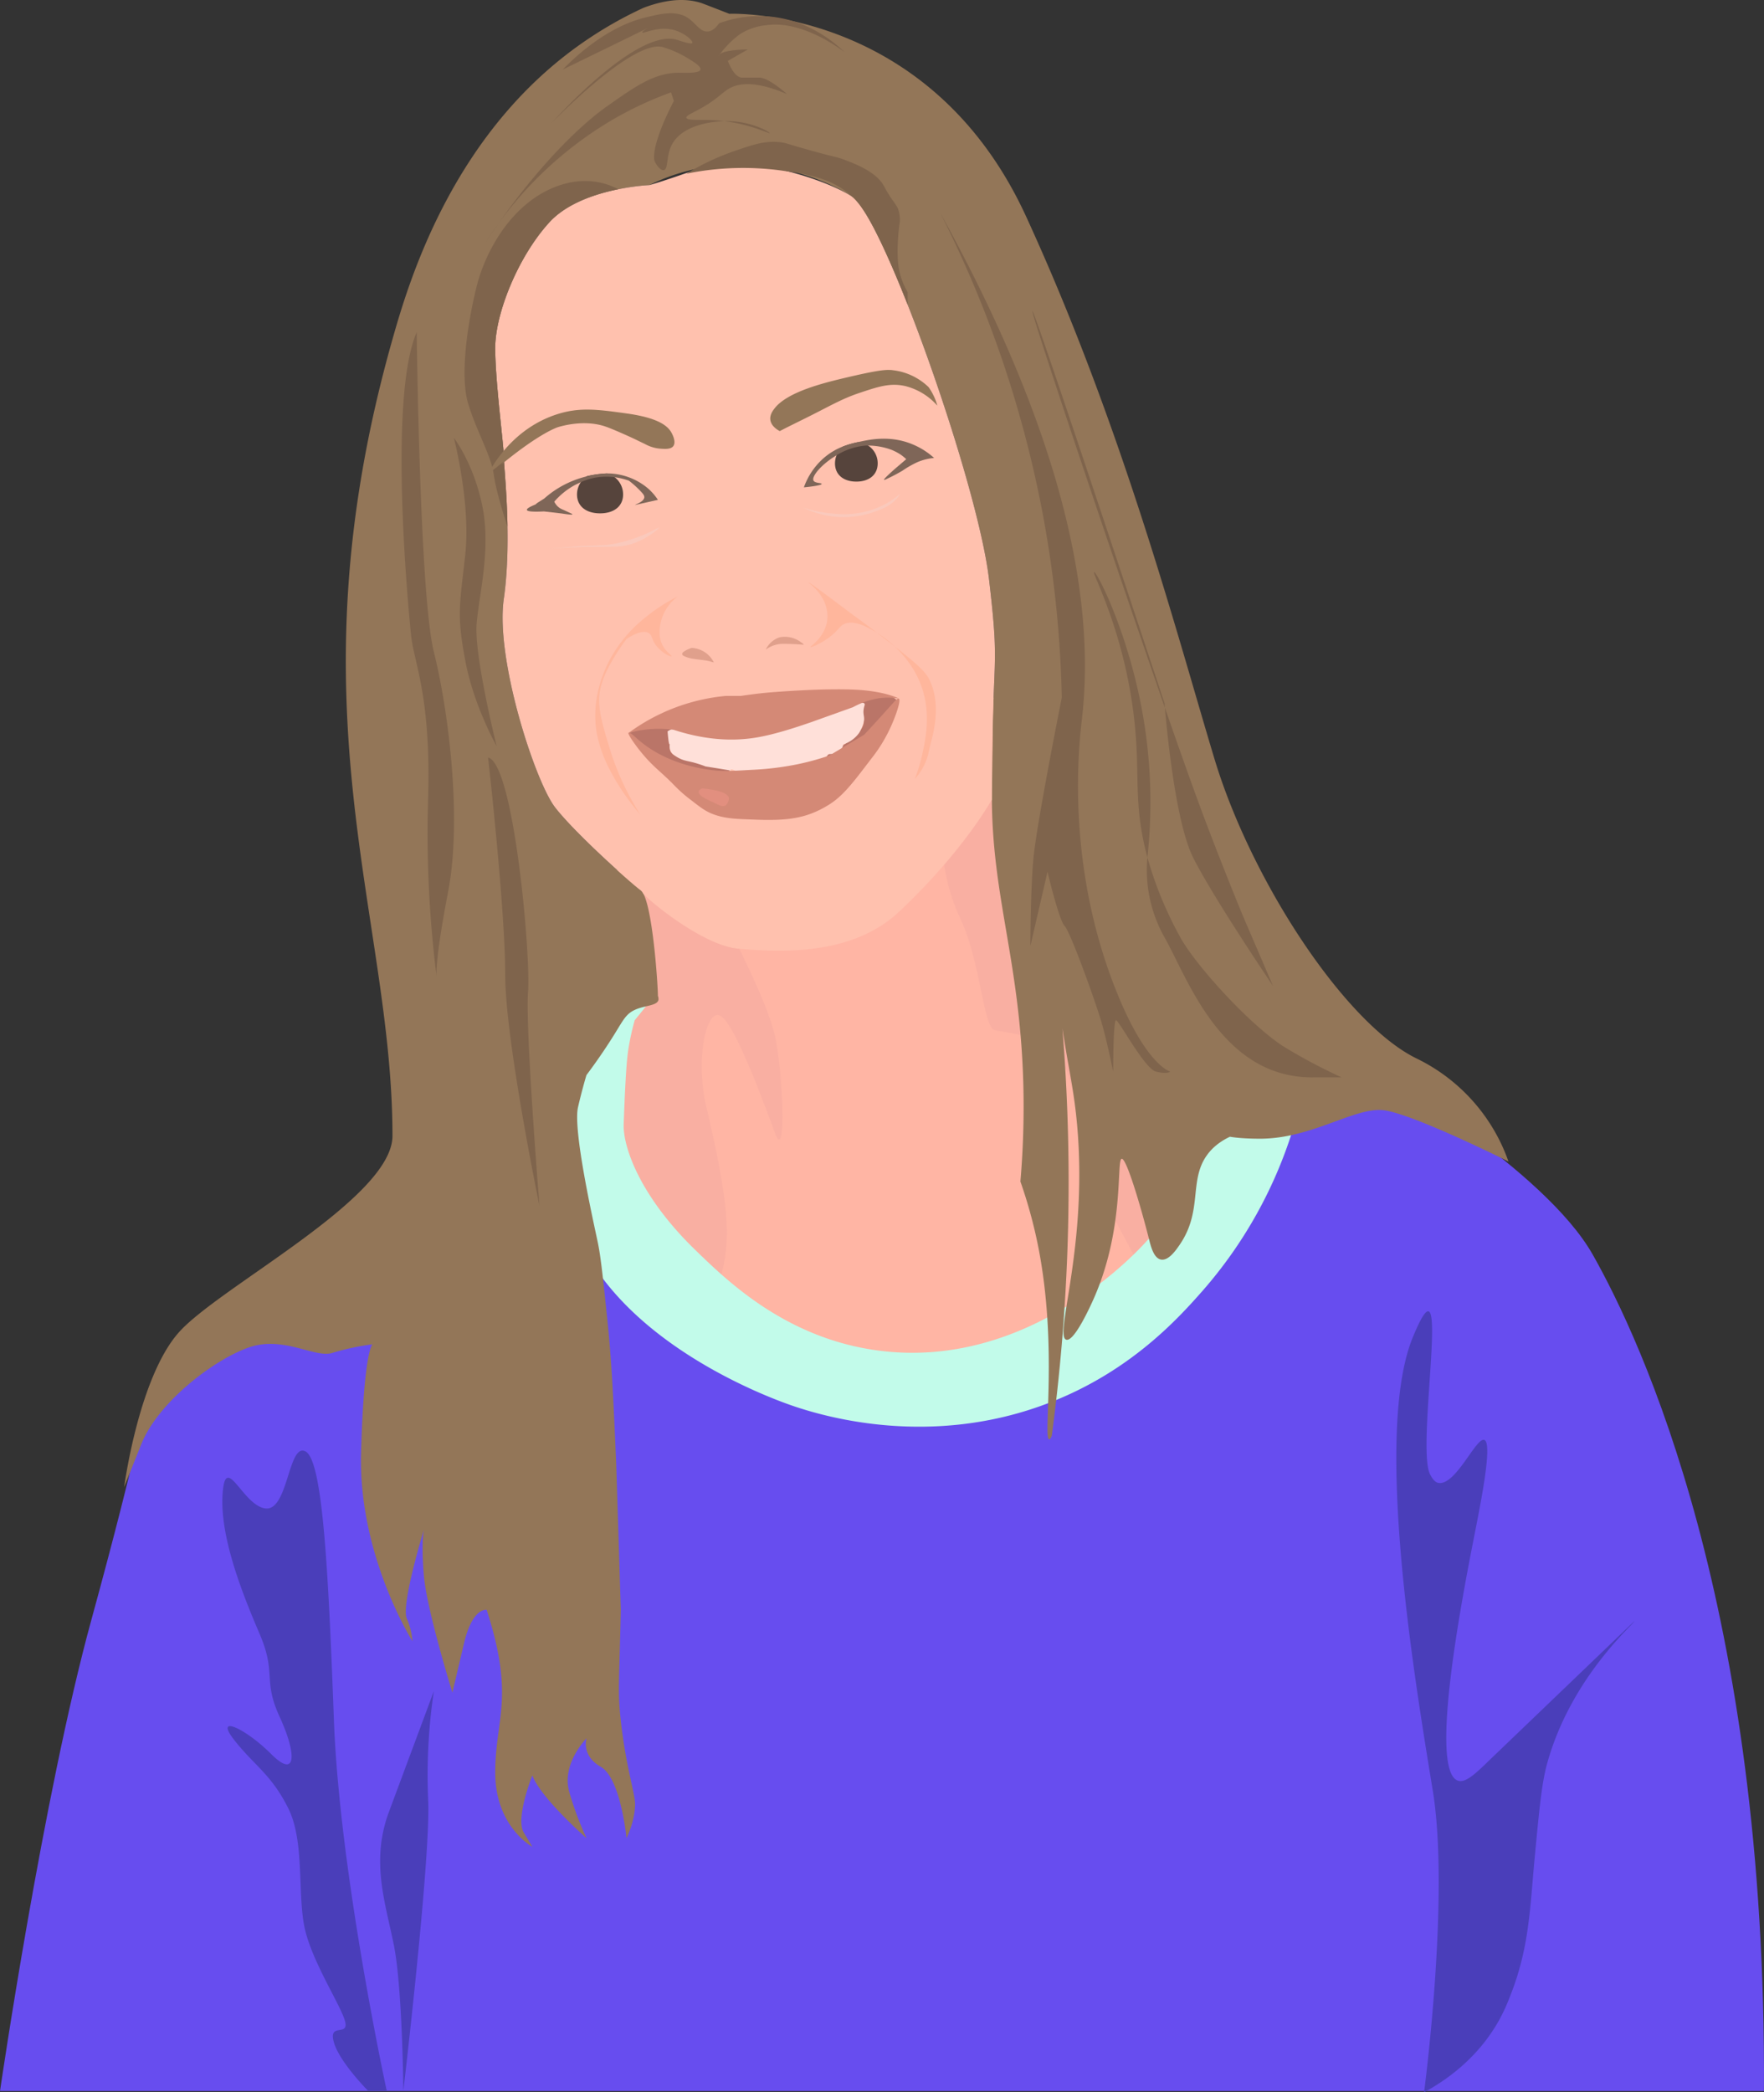<svg xmlns="http://www.w3.org/2000/svg" viewBox="0 0 618.02 732.83" xmlns:v="https://vecta.io/nano"><rect x="0" y="0" width="618.02" height="732.83" fill="#333333" stroke="none"/><style>.H{isolation:isolate}</style><path d="M219 347.33s12 1 12 8-9 19-11 26c-3.95 13.83.49 26.7 5 38 12.55 31.5 46.84 56.5 84.5 61.5 9.66 1.28 36.4 4.41 64.08-11.52 30.25-17.42 41-45.75 43.64-53.45L423 372.4l59 3s59 34 76 64 61 124 60 293H0s15-103 32-165 20-81.08 20-81.08l103-67.92s51-70.07 64-71.07z" fill="#674def"/><path d="M217.5 286.83l-8 111c1.5 10.31 7.95 45.57 38 67 21 15 43.12 15.8 66.68 16.69 21.38.81 45.08 1.7 68.32-11.69s45-41 45-41h0l19-73-81-117z" fill="#ffb5a4"/><path d="M330.5 295.83s-1 11 6 26 8 38 12 39 19.39 1.42 24.69 13.21 3.31 28.79 9.31 38.79 18 33 18 33l44-61-39-69-49-50zm-83 16c1.8.87 21 37 24 51s4 45 0 34-14-38-19-41-9 15-5 32 8 36 7 48a59.93 59.93 0 0 1-5 20l-40-66 7-68c0-2 6-22 31-10z" fill="#f9afa2"/><path d="M222.38 357.32a85.18 85.18 0 0 0-2.16 9.72c-.4 2.46-.82 5.79-1.39 18.45l-.33 8.34c-.2 8.66 6.42 25.82 24.88 43.76 11.42 11.1 31.62 30.73 63.24 35.29 54.09 7.8 92.88-35.55 95.88-39.05l24-43 27 3a156 156 0 0 1-32.4 58.53c-8.38 9.49-25.14 28.05-53.59 39-41.5 16-79 4.74-90.05.94-7-2.42-73.23-25.94-79.92-76.68-.67-5.12-3.36-30.32 11.88-50.76 7.55-10.13 19.22-18.7 20.13-17.82.61.61-3.44 5.79-7.17 10.28z" fill="#c2fbea"/><path d="M227.5 64.83s-24 1-35 13-19 32-19 44 3 34 3 38 3 29 0 50 11 64 18 73 26 26 30 29 6 33 6 37a2.91 2.91 0 0 1 .18 1.43c-.55 2.12-5 1.82-8.54 3.58-2.83 1.4-3.82 3.47-6.72 8.16-2.2 3.56-5.46 8.55-9.95 14.55-.34 1.12-.79 2.68-1.3 4.59 0 0-.95 3.5-1.67 6.69-1.83 8.06 5.38 39.9 6.92 47.25 1.05 5 1.78 12 3.24 25.92 1.65 15.74 2.2 28 3.24 51.84l1.6 51c-.56 26.69-1.16 28.1 0 38.81 1.72 15.77 5 25.57 5 29.19 0 6-3 12-3 12s-2-21-9-25-5-10-5-10-9 9-6 19a110 110 0 0 0 6 16c0 0-16-14-19-22 0 0-6 15-3 20l3 5s-13-7-13-26 7-26-3-57c0 0-5-1-8 12l-4 17s-9-29-10-41 0-16 0-16-8 26-6 31a24.08 24.08 0 0 1 2 8s-19-30-18-66 4-38 4-38a88.13 88.13 0 0 0-14 3c-6 2-17-6-29-2s-32 19-38 34l-6 15s5-38 19-54 75-47 75-69c0-77.53-36.76-149.23 0-279 6-21.22 21.95-74.68 69.76-106A138.08 138.08 0 0 1 225.5 2.72c9.66-3.64 16-3 20.16-1.68 0 0 .9.3 9.84 3.79h0s70-3 104 71 53 147 66 190 46 93 71 105a63.47 63.47 0 0 1 32 36s-34-17-44-18-25 10-43 10-17-4-17-4l13.16 1c-8.39 2-12.54 5.62-14.78 8.74-6.49 9-1.33 19.56-9.7 31.58-1.36 2-3.91 5.53-6.48 5s-3.57-4.87-4.2-7.37c-2.58-10.23-7.75-28-9.48-27.91-2 .1 1.15 23.87-9.67 48.62-.78 1.78-6.86 15.54-9.77 14.74-4.63-1.27 9.1-36.48 2.93-82.92-1.49-11.17-3.45-17.94-6.17-39.84l-3.84-34.69a663.01 663.01 0 0 1 6.69 62.21 670.27 670.27 0 0 1-4.69 128.84c-.47 1.16-.76 1.3-.92 1.29-2.22-.23 3-32.23-3.72-66.88a167.63 167.63 0 0 0-6.36-23.41 308.11 308.11 0 0 0 1-34.91c-1.29-42.91-11-64.78-11-100.09l.38-28.21c.66-21.52 1.66-22-1.38-47.79-4-34-37-127-48-134s-31.18-14.06-53-10a69.7 69.7 0 0 0-18 6z" fill="#937658"/><path d="M347.5 278.83c0-52 3-42-1-76s-37-127-48-134-39-15-53-10-18 6-18 6-24 1-35 13-19 32-19 44 3 34 3 38 3 29 0 50 11 64 18 73 26 26 30 29a3.5 3.5 0 0 1 .79 1h0c.71 1.49 20.71 18.49 33.71 19.49s39 3 56-13c12.84-12.08 24.53-25.88 32.5-39.23z" fill="#ffc1ae"/><path d="M176.5 159.83c0-4-3-26-3-38s8-32 19-44c6.14-6.69 16.31-10 24.12-11.55-4.4-2.33-11.9-4.6-21.62-1-16 6-25 23-28 35s-6 31-3 41 8 18 9 25 4.78 18.06 4.8 18.11c-.21-12.13-1.3-22.15-1.3-24.56zm122-91c1.07 1 3.7 3.22 8.4 12.5 3.37 6.65 7.19 15.45 11.1 25.36h0v-4.36a25.77 25.77 0 0 1-3-7.72c-1.2-6.27 0-14.72 0-15.28a10.87 10.87 0 0 0-.5-6.5 24.07 24.07 0 0 0-2-3c-1.69-2.49-2.55-4.23-3-5-2.8-4.82-10.26-7.6-14-9-2.47-.92-1.84-.47-11-3s-9-2.76-11-3c-5.25-.62-9.19.67-16 3a86.21 86.21 0 0 0-17 8 99.57 99.57 0 0 1 34-1c8.87 1.29 17.08 2.6 24 9z" fill="#7f644c"/><path d="M273.19 150.99c-.64-.34-2.95-1.62-3.29-3.87-.29-1.89 1-3.47 1.6-4.25 4.53-5.57 16.51-8.62 24.5-10.51 10.45-2.47 13.68-2.86 15.68-2.78a5.55 5.55 0 0 1 1.06.08 21.53 21.53 0 0 1 12.6 5.94 20.73 20.73 0 0 1 2.34 4.32 21 21 0 0 1 .72 2.16 22.17 22.17 0 0 0-11.16-6.84c-5.29-1.23-9.48.16-16 2.34-6.83 2.27-10.93 4.94-20.7 9.72l-5 2.48zM226 155.54l-4.14-2c-2.79-1.29-7.47-3.37-9.72-4.14-7.25-2.49-15-.28-16.56.18 0 0-6.16 1.77-20.06 13.23h0l1.16-1.35-5.76 4.68c1.74-3.3 9-16.18 24.3-21.06 7.93-2.53 14.16-1.67 24.3-.27 11.4 1.58 14.58 4.5 15.84 6.93.26.51 1.59 3.07.54 4.5-.9 1.23-3.11 1-4.68.9a13.18 13.18 0 0 1-5.22-1.6z" fill="#937658"/><path d="M191.69 192.26l9.9-.9c8.25-.53 10.09-.08 14.94-1.17a55.48 55.48 0 0 0 8.55-2.7c3.6-1.49 5.76-2.86 5.85-2.7s-3.36 3.28-8 5.15-7.83 1.54-14.75 1.6c-3.91.04-9.54.18-16.49.72zm89.81-14.43c0-.05 1.33.44 3.28.93a39.31 39.31 0 0 0 4.56.84 50.45 50.45 0 0 0 5.76.48 30.73 30.73 0 0 0 14.84-3.41 29.13 29.13 0 0 0 5.56-3.84 14.13 14.13 0 0 1-2.12 2.63 16.46 16.46 0 0 1-5.88 3.37 31.82 31.82 0 0 1-21.64.77 26.55 26.55 0 0 1-4.36-1.77z" opacity=".65" fill="#f7cec4" class="H"/><path d="M309.86 223.4c3.47 2.61 11.46 9.43 14 20.52 1.91 8.21.2 16-.72 20.16a58 58 0 0 1-2.64 8.75 20.22 20.22 0 0 0 5-10c.66-3.54 5-15 0-25-1.79-3.55-7.25-7.75-18.18-16.14-3.66-2.82-6.75-5.09-8.92-6.65-11.7-8.84-15.08-11.21-15.18-11.08s4.52 3 6.12 8.28a12.35 12.35 0 0 1 .36 5.76 13 13 0 0 1-2.88 5.76c-1.58 1.94-3 2.68-2.88 2.88s3.58-1.09 6.84-3.6c3-2.31 3.2-3.49 4.68-4.32 2.19-1.23 6.24-1.15 14.4 4.68zm-85.43 62.07a94.56 94.56 0 0 1-10.93-23.64c-3-10-4.76-15.76-2.64-22.59 2.21-7.11 8.64-15.41 8.64-15.41h0s4.82-3.48 7.56-2.23c1.62.74 1 2.46 3.24 5s4.83 3.51 5 3.24-2-1.42-3.24-4c-1.76-3.5-.72-7.31-.36-8.64a15.64 15.64 0 0 1 5.76-8.28 57.79 57.79 0 0 0-11.16 7.2 48.18 48.18 0 0 0-11.8 13.4c-1.54 2.65-7.82 13.81-5.4 27.36a46.29 46.29 0 0 0 4.68 13 77.13 77.13 0 0 0 7.72 11.95c1.16 1.52 2.18 2.75 2.93 3.64z" fill="#ffb69c"/><path d="M268.28 227.54a8.17 8.17 0 0 1 4.86-4.32 9.4 9.4 0 0 1 7.4 1.66c.3.2 1.12.82 1.07.92h-.31c-2.59-.22-5.2-.31-7.8-.27a10.33 10.33 0 0 0-5.22 2.01zm-26-.61a9.35 9.35 0 0 1 5.22 1.9 9.2 9.2 0 0 1 2.6 3.21 17.37 17.37 0 0 0-2-.54c-1.32-.29-2-.3-4.62-.67a11.53 11.53 0 0 1-2.47-.51c-.91-.3-2-.66-2-1.2-.16-.95 2.88-2.05 3.27-2.19z" fill="#e0a08c"/><path d="M372 244.33s-9 45-10 57-1 30-1 30l6-26s4 17 6 19 11 27 13 34 4 17 4 17 0-18 1-18 10 17 14 18 5 0 5 0-8-2-18-26c-17.82-42.77-14.62-83.22-13-97 4.25-36.06-2.08-91.91-49.7-178a394.88 394.88 0 0 1 35.64 103.66 392.84 392.84 0 0 1 7.06 66.34zm36 2s3 40 10 54 28 45 28 45l-10.37-24.12s-8.16-19.64-15.63-39.88c-14.67-39.74-59.15-172.13-58.3-172.41.39-.09 9.87 27.32 46.3 137.41zm-6 54a48.06 48.06 0 0 0 6 28c8 14 20 50 53 49h9a194.23 194.23 0 0 1-19-10c-12-7-33-30-38-40a129.6 129.6 0 0 1-11-27c-4.46-16.61-3-25.87-3.94-40.57-2.25-35.48-15.67-59.08-14.76-59.4s12.85 22.62 17.64 53.28a178 178 0 0 1 1.06 46.69zM170.18 84.83C186 60.83 202.12 44.6 213 36.99c9.89-6.94 16.34-11.47 24.84-11.52 2.32 0 7.19.29 7.56-1.08.32-1.19-2.9-3.07-5-4.32a36.26 36.26 0 0 0-8.28-3.6c-10.68-2.65-38.9 26.62-38.88 26.64s29.56-33.43 43.92-29.16c1.09.32 5.06 1.75 5.4 1.08s-2.4-3.21-5.76-4.32c-5.8-1.96-11.53 1.28-11.8.65s5.28-3.25 5.3-3.21-14.45 7.13-33.12 16.2c3.58-3.7 14.95-14.84 29-18.24 5.32-1.29 10.77-2.61 14.94.24 2.64 1.8 4.18 4.87 6.84 4.68 1.79-.13 3.13-1.67 4-2.88a40.73 40.73 0 0 1 16-2.48c15 .72 24.92 9.67 27.89 12.56-1.73-1.3-14.86-11.18-27.39-9.4a20.78 20.78 0 0 0-9.36 3.24 34 34 0 0 0-7.29 7.47.79.79 0 0 0 .19-.22c1-2 10-2 10-2l-7 4c1.78 4.52 3.51 5.7 4.82 5.87H266c1.09 0 3.75.57 9.72 5.76-11.32-4.85-17.21-3.8-20.52-1.8-2.31 1.4-4.1 3.71-9.72 6.84-3 1.67-5.19 2.52-5 3.24.19 1 4.26.7 7.89.8 12.53.33 21.16 4.93 21.27 4.6s-5.52-3.7-13.15-4.15c-6.43-.37-17.37 1.19-21.05 8.11-2.14 4-1.21 8.69-2.88 9-1.09.2-2.53-1.58-3.24-3.24 0 0-1.85-4.32 6.78-21h0l-1-3a126.26 126.26 0 0 0-20.6 9.64 132.34 132.34 0 0 0-44.32 42.84zM146 116.33s1 92 6 112 10 58 5 84-4 30-4 30a400.76 400.76 0 0 1-3-63c1-36-5-47-6-57s-8-83 2-106zm25 149s6 53 6 76 12 81 12 81-5-62-4-75-5-80-14-82zm-12-112s6 23 4 41-3 21 0 37 11 30 11 30-8-32-7-43 5-26 2-41-10-24-10-24z" fill="#7f644c"/><path d="M498.93 732.83s9.07-68.5 3.07-105.5-21-125-7-159 1 38 6 48c1 2 2 2.94 3.06 3.08 6.05.8 13.07-16 15.94-15.08 3.19 1-1.59 23.87-3.86 35.51-3.68 18.93-15.55 79.89-5.46 83.8 2.68 1 6.12-2.24 11.32-7.31l50.48-48.4c.48.41-22 19.27-30.42 49.67-1.9 6.88-2.7 15.39-4.32 32.4-1.74 18.32-1.87 32.15-8.74 49.33a64.53 64.53 0 0 1-3.88 8.4c-7.62 13.53-18.84 21.1-26.19 25.1zm-357.62-.5s9.69-82 8.69-102a200.44 200.44 0 0 1 2-38l-16 43c-6 17-1 31 2 46s3.31 51 3.31 51zm-5.81 0s-16.52-76-18.52-130-4-91-10-94-6 21-14 20-14-20-15-5 7 35 13 49 1 16 7 29 6 22-3 13-20-14-13-5 13 12 19 24 3 31 6 43 13 27 14 32-6 0-4 7 12 17 12 17z" fill="#4a3eba"/><path d="M307.5 162.31c0 3.81-2.8 6.37-7.48 6.37s-7.48-2.56-7.48-6.37a8 8 0 0 1 .51-2.77 7.17 7.17 0 0 1 2.33-3.15h0a33.23 33.23 0 0 1 5.08-1.49 7.58 7.58 0 0 1 3.72 1.17 7.42 7.42 0 0 1 3.32 6.24zm-89.2 10.9c0 3.94-3 6.59-8.07 6.59s-8.07-2.65-8.07-6.59a7.6 7.6 0 0 1 1.42-4.44 7.26 7.26 0 0 1 2.06-2 37.45 37.45 0 0 1 7.07-.95 7.94 7.94 0 0 1 2.56 1.26 7.61 7.61 0 0 1 3.03 6.13z" fill="#56443c"/><path d="M327.26 160.4a19.4 19.4 0 0 0-5.76 1.43 34.84 34.84 0 0 0-5.28 3 61 61 0 0 1-5.72 3c-.24.12-.69.33-.77.23-.19-.26 2.1-2.31 3.7-3.75l4.07-3.48a14.83 14.83 0 0 0-2-1.63 18.1 18.1 0 0 0-3.24-1.68 23.86 23.86 0 0 0-8.1-1.46h-.78a23 23 0 0 0-10.38 3.46c-5.13 3.07-8.7 7.28-8 8.78.48 1 2.88.77 2.88 1.2s-3.37.93-6.24 1.2a24.61 24.61 0 0 1 6.65-10 23.31 23.31 0 0 1 7-4.31h0a33.23 33.23 0 0 1 5.08-1.49l1.14-.25c3.65-.79 10.94-2.25 18.72 1.2a26 26 0 0 1 7.03 4.55zm-96.76 14.67l-8 1.8c0-.2 3.1-1.06 3.24-2.7 0-.56-.28-1.05-1.19-2a33.07 33.07 0 0 0-4.21-3.81 24.64 24.64 0 0 0-5-1.21 22.29 22.29 0 0 0-7.15.22 23.28 23.28 0 0 0-4.54 1.44l-1.9.9a25.75 25.75 0 0 0-7.56 6 5.64 5.64 0 0 0 2.07 2.34 11.79 11.79 0 0 0 1.35.63l2.52 1.17c.11.05.43.27.41.35s-.8.12-3.74-.35l-6.21-.72q-5.86.3-6-.54-.12-.63 3-1.89l.63-.54 2.43-1.53a34.63 34.63 0 0 1 15-7.8 37.45 37.45 0 0 1 7.07-1h.79a22.26 22.26 0 0 1 13.56 5.28 20 20 0 0 1 3.43 3.96z" fill="#7f6658"/><path d="M296.9 245.54c2.93 1.67 5.63 3.9 5.76 6.66.32 6.67-14.6 12-13.86 13.68 1.73 4 17.23-2.67 13-1.8h0l10.44-12.78s8.82-9.18-7.65-7.56-7.69 1.8-7.69 1.8zm-60.12 7.38l-.77 2.69c-1 4-1.54 6-1.21 7.21 1.41 5.06 19.54 2.3 20.73 6.31.38 1.3-1 3.47-6.94 7.29l-22.09-12.34-6.3-7.38c.78-.25 2-.64 3.33-1.19 3.09-1.24 4.14-2.05 5.67-2.59a12.27 12.27 0 0 1 7.58 0z" fill="#ba7568"/><path d="M301 256.7a10.82 10.82 0 0 1-5.58 4s-.18 3.6-5.22 3.42a7.67 7.67 0 0 1-4.24 3.39c-3 .93-11.6 3.27-13.58 2.55s-.9.14-.9.14h-1.44s-9.18 1.39-11.88 0-2.16-.32-2.16-.32l-4.32-.72-4.5-.72a35.66 35.66 0 0 0-2.68-.93c-3.11-1-4.55-.87-6.68-2a11.53 11.53 0 0 1-2-1.32 3.9 3.9 0 0 1-1-4.15q-.12.66-.24.66c-.22 0-.45-1.52-.69-4.55l5.08-2.88 20.48-1 22.2-3.28 14.17-1.2c5.28-2 6.72-1.85 7.06-1.32.22.35-.11.73-.3 2-.25 1.72.32 2.53.12 3.72a14.17 14.17 0 0 1-1.7 4.51z" fill="#ffe0d9"/><g fill="#d48976"><path d="M250.28 269.83c3.4.36 6.52.18 12.78-.18a103.84 103.84 0 0 0 16.2-1.94 92.73 92.73 0 0 0 11.34-3.1l12.14-7.26c4-4.23 7-7.65 9.16-10 1.38-1.57 2.53-2.89 3-2.64.86.46-1 5.72-2.34 8.78a53 53 0 0 1-7.38 12.34c-6.79 8.94-10.19 13.42-15.66 16.56-6.86 4-13 5.2-25.2 4.68-5.55-.24-10.16-.16-14.87-2.06-2.61-1.06-4.27-2.4-7.63-5-.52-.39-1.2-.92-2-1.59-1.91-1.62-3.19-2.95-3.64-3.41-4.39-4.55-7-6.08-11.11-11-2.51-3-5.29-7-4.86-7.38s2.46 1.68 4.14 3.06c10.22 8.43 23.05 9.8 25.93 10.14z"/><path d="M236 255.61c13.08 4.29 23 3.71 29 2.71 6.88-1.15 14.92-3.91 19.26-5.4l14.58-5.22a28.2 28.2 0 0 1 8.64-3.06 24 24 0 0 1 7.38 0s-4.68-2.52-14.94-3.06-25 .54-29.7.9-10.62 1.26-10.62 1.26h-5.22a68 68 0 0 0-34.2 13 39.51 39.51 0 0 1 10.31-1.48 39.11 39.11 0 0 1 5.51.35z"/></g><path d="M246 276.13s10.24.72 9.34 4-2.88 2.16-4.68 1.26-8.74-3.46-4.66-5.26z" fill="#e28f7f"/></svg>